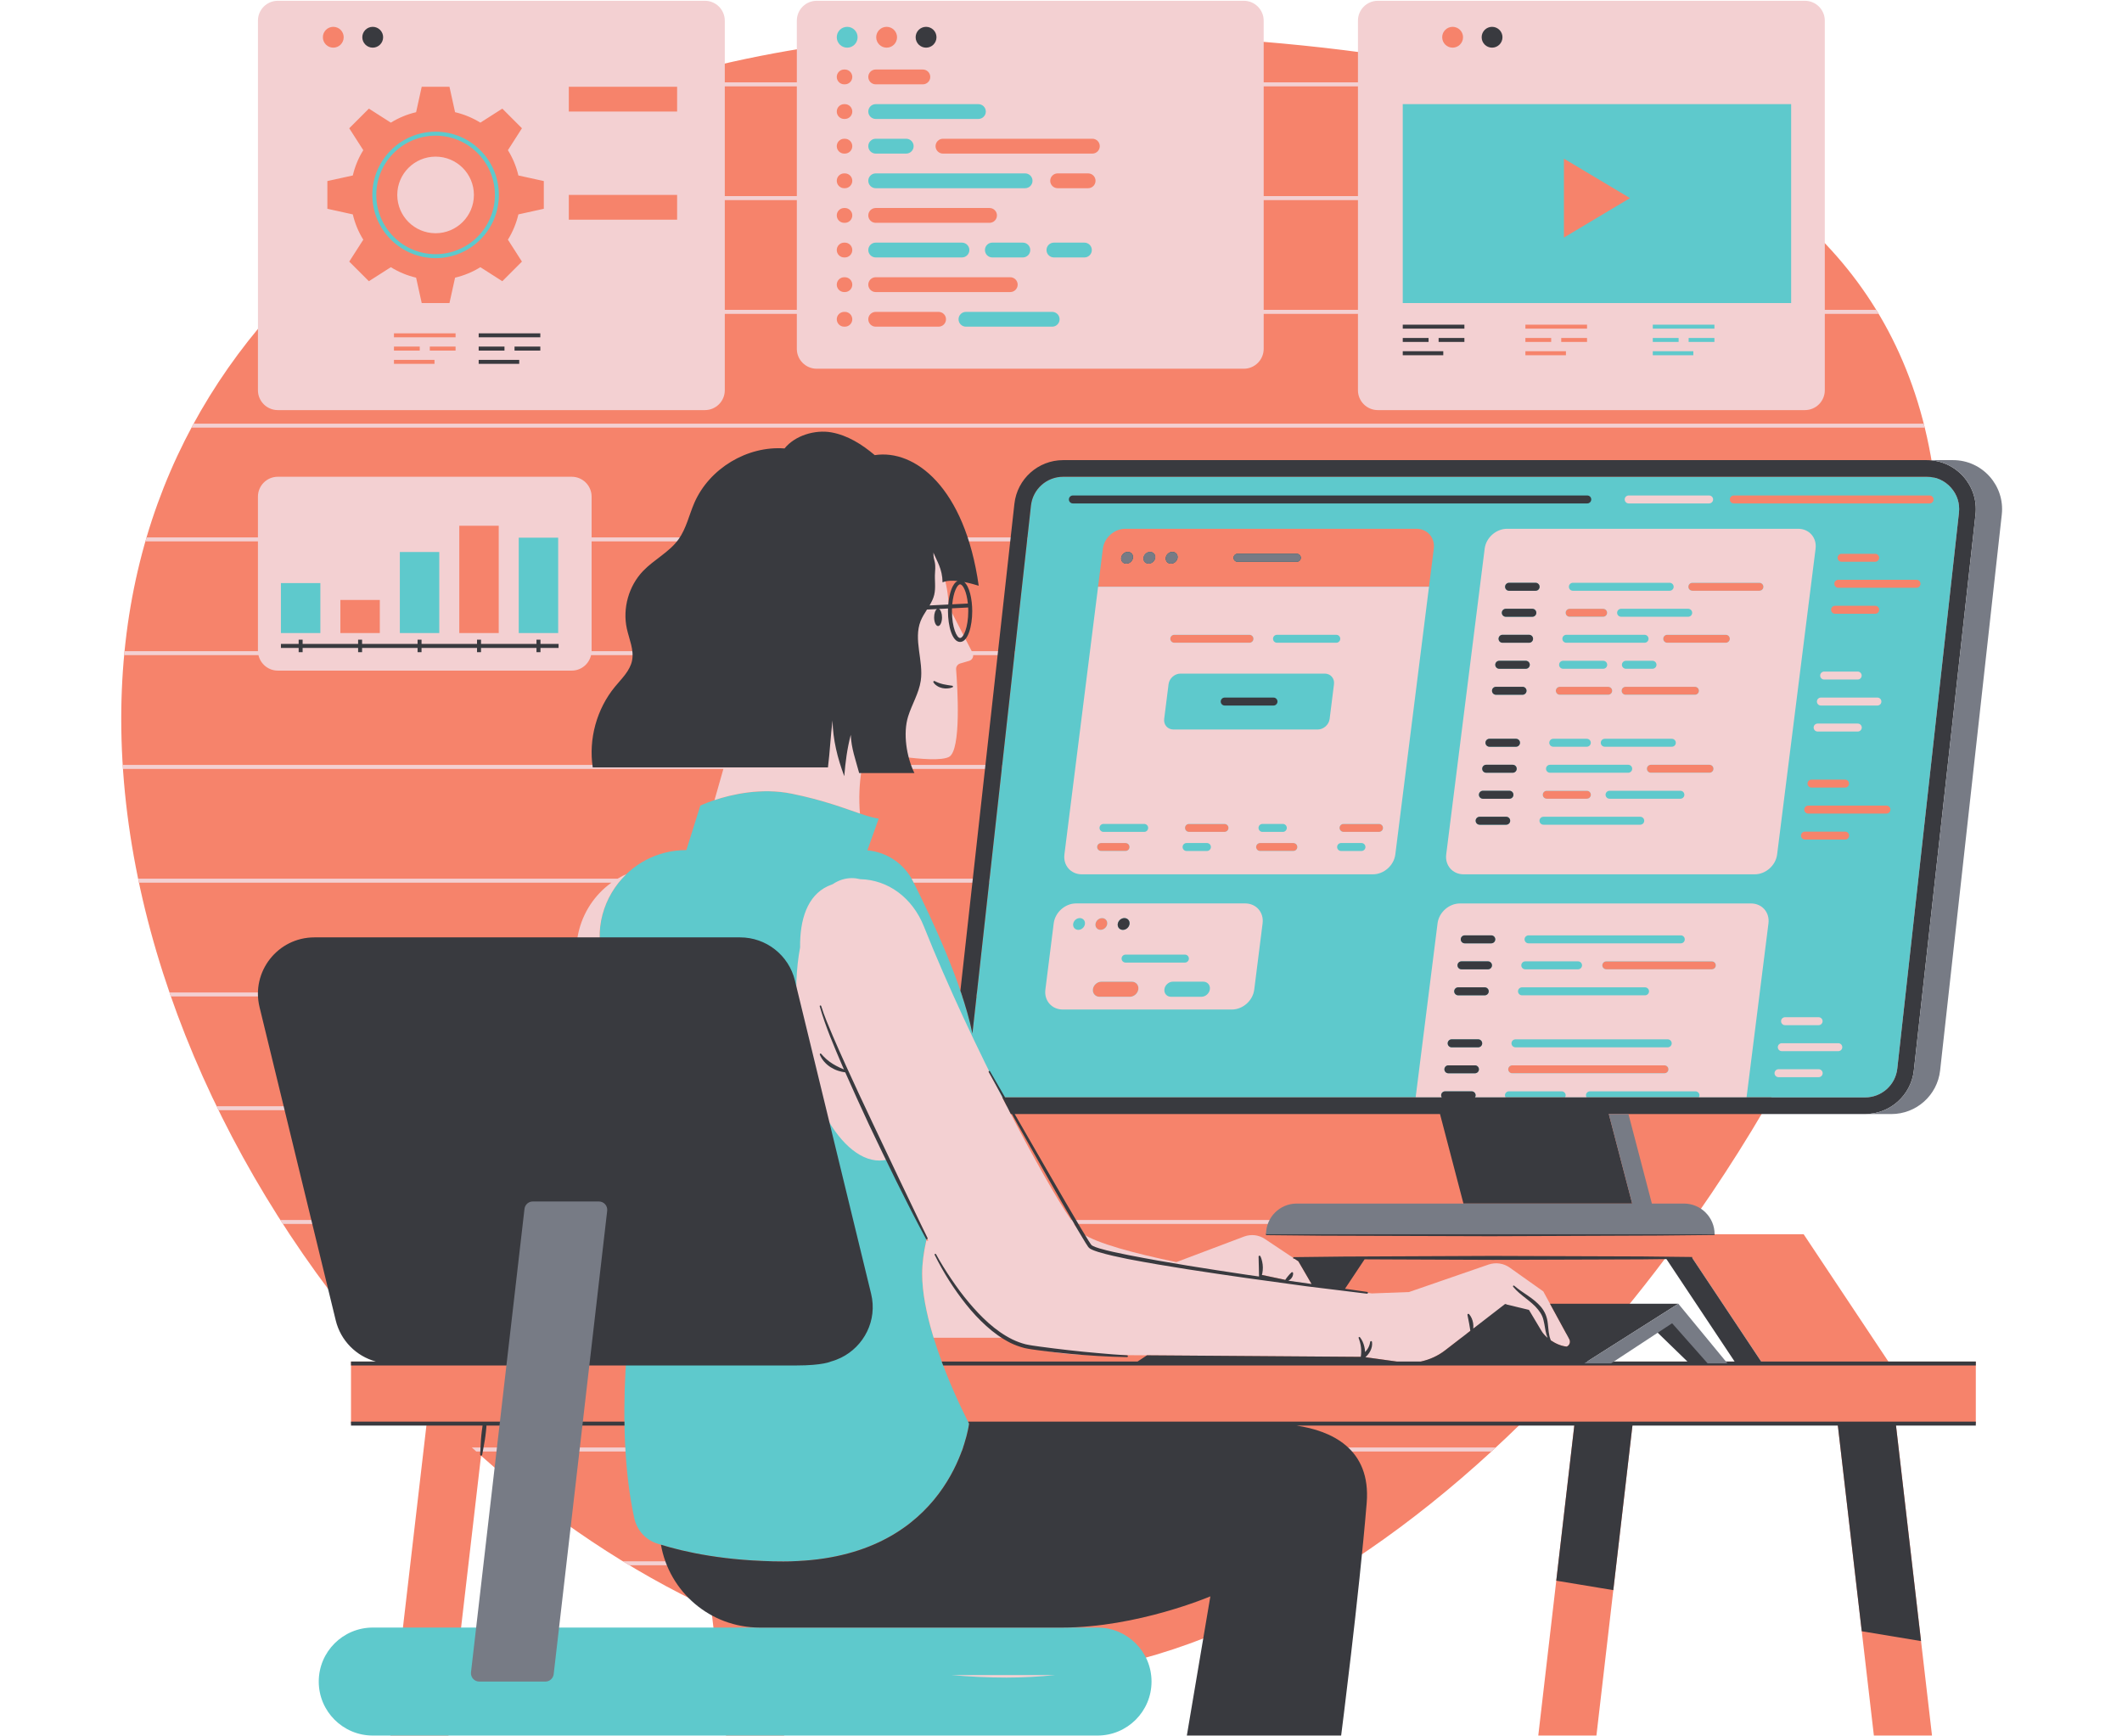 <svg xmlns="http://www.w3.org/2000/svg" width="330" viewBox="0 0 330 270" height="270" version="1.0"><defs><clipPath id="a"><path d="M 18.855 3.215 L 307.395 3.215 L 307.395 269.871 L 18.855 269.871 Z M 18.855 3.215"/></clipPath><clipPath id="b"><path d="M 43.004 3.215 L 304.918 3.215 L 304.918 269.871 L 43.004 269.871 Z M 43.004 3.215"/></clipPath><clipPath id="c"><path d="M 40 4 L 307.395 4 L 307.395 269.871 L 40 269.871 Z M 40 4"/></clipPath><clipPath id="d"><path d="M 73 71.273 L 311.352 71.273 L 311.352 261.836 L 73 261.836 Z M 73 71.273"/></clipPath></defs><g clip-path="url(#a)"><path fill="#F6836B" d="M 273.895 211.723 L 263.16 195.598 L 259.02 195.598 C 254.816 201.195 250.383 206.598 245.758 211.723 Z M 62.402 30.309 C 62.402 30.559 62.426 30.801 62.457 31.039 C 65.125 29.227 67.887 27.512 70.73 25.891 C 69.875 25.312 68.848 24.973 67.742 24.973 C 64.797 24.973 62.402 27.367 62.402 30.309 Z M 307.266 221.367 L 294.82 221.367 L 300.453 269.871 L 291.414 269.871 L 285.777 221.367 L 253.898 221.367 L 248.266 269.871 L 239.223 269.871 L 244.859 221.367 L 236.516 221.367 C 212.406 244.957 184.184 260.855 156.523 260.855 C 144.156 260.855 131.91 258.449 120.113 254.113 L 121.945 269.871 L 112.902 269.871 L 110.609 250.16 C 97.859 244.238 85.773 236.098 74.809 226.359 L 69.754 269.871 L 60.711 269.871 L 66.348 221.367 L 54.586 221.367 L 54.586 211.723 L 60.219 211.723 C 35.184 183.426 18.855 146.656 18.855 111.777 C 18.855 79.254 33.055 54.055 55.277 36.328 C 54.891 35.535 54.582 34.711 54.359 33.859 L 50.293 32.965 L 50.293 27.656 L 54.359 26.762 C 54.676 25.57 55.145 24.43 55.766 23.363 L 53.523 19.859 L 57.281 16.105 L 60.789 18.344 C 61.855 17.723 62.996 17.254 64.191 16.938 L 65.086 12.871 L 70.398 12.871 L 71.289 16.938 C 72.484 17.254 73.629 17.723 74.695 18.344 L 78.199 16.105 L 81.957 19.859 L 81.684 20.285 C 83.703 19.363 85.758 18.48 87.84 17.641 L 87.84 12.871 L 101.41 12.871 C 112.332 9.578 123.859 7.312 135.672 6.098 C 135.66 5.996 135.641 5.895 135.641 5.789 C 135.641 4.559 136.648 3.555 137.883 3.555 C 139.082 3.555 140.055 4.5 140.109 5.684 C 145.539 5.246 151.016 5.027 156.523 5.027 C 227.219 5.027 301.578 15.703 301.578 86.348 C 301.578 118.953 285.738 158.637 261.727 191.918 L 280.492 191.918 L 293.672 211.723 L 307.266 211.723 Z M 51.832 8.027 C 53.062 8.027 54.066 7.023 54.066 5.789 C 54.066 4.559 53.062 3.555 51.832 3.555 C 50.594 3.555 49.59 4.559 49.59 5.789 C 49.59 7.023 50.594 8.027 51.832 8.027 Z M 223.66 5.789 C 223.66 4.559 224.668 3.555 225.902 3.555 C 227.137 3.555 228.141 4.559 228.141 5.789 C 228.141 7.023 227.137 8.027 225.902 8.027 C 224.668 8.027 223.66 7.023 223.66 5.789"/></g><g clip-path="url(#b)"><path fill="#5EC9CC" d="M 219.77 7.41 C 220.664 7.41 221.387 6.684 221.387 5.789 C 221.387 4.898 220.664 4.172 219.77 4.172 C 218.875 4.172 218.148 4.898 218.148 5.789 C 218.148 6.684 218.875 7.41 219.77 7.41 Z M 256.414 55.852 L 263.953 55.852 L 263.953 53.996 L 256.414 53.996 Z M 253.488 30.805 L 243.211 24.668 L 243.211 36.941 Z M 279.164 47.746 L 217.531 47.746 L 217.531 15.574 L 279.164 15.574 Z M 267.238 51.93 L 261.984 51.93 L 261.984 53.789 L 267.238 53.789 Z M 256.414 51.93 L 256.414 53.789 L 261.664 53.789 L 261.664 51.93 Z M 267.238 49.871 L 256.414 49.871 L 256.414 51.727 L 267.238 51.727 Z M 93.922 55.957 L 87.621 55.957 L 87.621 56.574 L 93.922 56.574 Z M 97.203 54.512 L 97.203 53.891 L 93.195 53.891 L 93.195 54.512 Z M 91.633 53.891 L 87.621 53.891 L 87.621 54.512 L 91.633 54.512 Z M 97.203 51.828 L 87.621 51.828 L 87.621 52.449 L 97.203 52.449 Z M 54.391 55.957 L 48.09 55.957 L 48.09 56.574 L 54.391 56.574 Z M 57.672 54.512 L 57.672 53.891 L 53.66 53.891 L 53.66 54.512 Z M 52.098 53.891 L 48.09 53.891 L 48.09 54.512 L 52.098 54.512 Z M 57.672 51.828 L 48.09 51.828 L 48.09 52.449 L 57.672 52.449 Z M 99.48 36.742 L 88.457 36.742 L 88.457 40.598 L 99.48 40.598 Z M 99.48 19.926 L 88.457 19.926 L 88.457 23.781 L 99.48 23.781 Z M 45.695 7.41 C 46.59 7.41 47.316 6.684 47.316 5.789 C 47.316 4.898 46.59 4.172 45.695 4.172 C 44.801 4.172 44.074 4.898 44.074 5.789 C 44.074 6.684 44.801 7.41 45.695 7.41 Z M 58.52 30.309 C 58.52 35.391 62.656 39.523 67.742 39.523 C 72.828 39.523 76.961 35.391 76.961 30.309 C 76.961 25.23 72.828 21.094 67.742 21.094 C 62.656 21.094 58.52 25.23 58.52 30.309 Z M 57.902 30.309 C 57.902 24.887 62.316 20.477 67.742 20.477 C 73.168 20.477 77.582 24.887 77.582 30.309 C 77.582 35.73 73.168 40.141 67.742 40.141 C 62.316 40.141 57.902 35.73 57.902 30.309 Z M 175.391 85.816 C 174.887 85.816 174.422 86.227 174.359 86.734 C 174.293 87.238 174.656 87.648 175.16 87.648 C 175.664 87.648 176.129 87.238 176.191 86.734 C 176.254 86.227 175.895 85.816 175.391 85.816 Z M 201.676 86.113 L 192.453 86.113 C 192.113 86.113 191.836 86.391 191.836 86.73 C 191.836 87.074 192.113 87.352 192.453 87.352 L 201.676 87.352 C 202.016 87.352 202.293 87.074 202.293 86.73 C 202.293 86.391 202.016 86.113 201.676 86.113 Z M 131.746 8.027 C 132.98 8.027 133.988 7.023 133.988 5.789 C 133.988 4.559 132.98 3.555 131.746 3.555 C 130.516 3.555 129.512 4.559 129.512 5.789 C 129.512 7.023 130.516 8.027 131.746 8.027 Z M 148.445 49.645 C 148.445 50.621 149.242 51.418 150.219 51.418 L 163.629 51.418 C 164.605 51.418 165.402 50.621 165.402 49.645 C 165.402 48.668 164.605 47.875 163.629 47.875 L 150.219 47.875 C 149.242 47.875 148.445 48.668 148.445 49.645 Z M 136.184 40.648 L 149.594 40.648 C 150.574 40.648 151.367 39.855 151.367 38.879 C 151.367 37.902 150.574 37.109 149.594 37.109 L 136.184 37.109 C 135.207 37.109 134.41 37.902 134.41 38.879 C 134.41 39.855 135.207 40.648 136.184 40.648 Z M 136.184 29.883 L 159.418 29.883 C 160.398 29.883 161.191 29.086 161.191 28.109 C 161.191 27.133 160.398 26.344 159.418 26.344 L 136.184 26.344 C 135.207 26.344 134.41 27.133 134.41 28.109 C 134.41 29.086 135.207 29.883 136.184 29.883 Z M 163.898 40.648 L 168.641 40.648 C 169.621 40.648 170.414 39.855 170.414 38.879 C 170.414 37.902 169.621 37.109 168.641 37.109 L 163.898 37.109 C 162.922 37.109 162.125 37.902 162.125 38.879 C 162.125 39.855 162.922 40.648 163.898 40.648 Z M 159.062 40.648 C 160.043 40.648 160.836 39.855 160.836 38.879 C 160.836 37.902 160.043 37.109 159.062 37.109 L 154.324 37.109 C 153.348 37.109 152.551 37.902 152.551 38.879 C 152.551 39.855 153.348 40.648 154.324 40.648 Z M 136.184 24.5 L 140.926 24.5 C 141.902 24.5 142.699 23.707 142.699 22.73 C 142.699 21.754 141.902 20.957 140.926 20.957 L 136.184 20.957 C 135.207 20.957 134.41 21.754 134.41 22.73 C 134.41 23.707 135.207 24.5 136.184 24.5 Z M 136.184 19.117 L 152.152 19.117 C 153.133 19.117 153.926 18.324 153.926 17.348 C 153.926 16.371 153.133 15.574 152.152 15.574 L 136.184 15.574 C 135.207 15.574 134.41 16.371 134.41 17.348 C 134.41 18.324 135.207 19.117 136.184 19.117 Z M 170.676 253.078 L 57.977 253.078 C 53.336 253.078 49.57 256.836 49.57 261.477 C 49.57 266.113 53.336 269.871 57.977 269.871 L 170.676 269.871 C 175.316 269.871 179.078 266.113 179.078 261.477 C 179.078 256.836 175.316 253.078 170.676 253.078 Z M 300.695 77.66 C 300.695 77.32 300.414 77.043 300.074 77.043 L 269.633 77.043 C 269.289 77.043 269.012 77.32 269.012 77.66 C 269.012 78.004 269.289 78.281 269.633 78.281 L 300.074 78.281 C 300.414 78.281 300.695 78.004 300.695 77.66 Z M 286.391 87.352 L 291.609 87.352 C 291.949 87.352 292.23 87.074 292.23 86.73 C 292.23 86.391 291.949 86.113 291.609 86.113 L 286.391 86.113 C 286.051 86.113 285.77 86.391 285.77 86.73 C 285.77 87.074 286.051 87.352 286.391 87.352 Z M 298.664 90.773 C 298.664 90.434 298.387 90.156 298.047 90.156 L 285.883 90.156 C 285.543 90.156 285.262 90.434 285.262 90.773 C 285.262 91.117 285.543 91.395 285.883 91.395 L 298.047 91.395 C 298.387 91.395 298.664 91.117 298.664 90.773 Z M 285.375 95.438 L 291.621 95.438 C 291.961 95.438 292.238 95.16 292.238 94.816 C 292.238 94.477 291.961 94.199 291.621 94.199 L 285.375 94.199 C 285.035 94.199 284.754 94.477 284.754 94.816 C 284.754 95.16 285.035 95.438 285.375 95.438 Z M 281.715 121.23 C 281.371 121.23 281.094 121.504 281.094 121.848 C 281.094 122.188 281.371 122.465 281.715 122.465 L 286.934 122.465 C 287.273 122.465 287.551 122.188 287.551 121.848 C 287.551 121.504 287.273 121.23 286.934 121.23 Z M 293.988 125.887 C 293.988 125.547 293.711 125.27 293.367 125.27 L 281.203 125.27 C 280.863 125.27 280.586 125.547 280.586 125.887 C 280.586 126.23 280.863 126.508 281.203 126.508 L 293.367 126.508 C 293.711 126.508 293.988 126.23 293.988 125.887 Z M 287.562 129.934 C 287.562 129.59 287.285 129.312 286.941 129.312 L 280.695 129.312 C 280.355 129.312 280.078 129.59 280.078 129.934 C 280.078 130.273 280.355 130.551 280.695 130.551 L 286.941 130.551 C 287.285 130.551 287.562 130.273 287.562 129.934 Z M 274.234 91.242 C 274.234 90.898 273.957 90.621 273.613 90.621 L 263.184 90.621 C 262.84 90.621 262.562 90.898 262.562 91.242 C 262.562 91.586 262.84 91.859 263.184 91.859 L 273.613 91.859 C 273.957 91.859 274.234 91.586 274.234 91.242 Z M 269.008 99.328 C 269.008 98.984 268.734 98.707 268.391 98.707 L 259.273 98.707 C 258.934 98.707 258.656 98.984 258.656 99.328 C 258.656 99.668 258.934 99.945 259.273 99.945 L 268.391 99.945 C 268.734 99.945 269.008 99.668 269.008 99.328 Z M 266.832 150.105 C 266.832 149.766 266.555 149.488 266.211 149.488 L 249.797 149.488 C 249.457 149.488 249.18 149.766 249.18 150.105 C 249.18 150.445 249.457 150.723 249.797 150.723 L 266.211 150.723 C 266.555 150.723 266.832 150.445 266.832 150.105 Z M 220.266 82.223 L 174.996 82.223 C 173.285 82.223 171.727 83.609 171.512 85.316 L 170.766 91.242 L 222.227 91.242 L 222.973 85.316 C 223.188 83.609 221.977 82.223 220.266 82.223 Z M 215.078 128.734 C 215.078 128.391 214.801 128.117 214.461 128.117 L 208.934 128.117 C 208.594 128.117 208.316 128.391 208.316 128.734 C 208.316 129.078 208.594 129.355 208.934 129.355 L 214.461 129.355 C 214.801 129.355 215.078 129.078 215.078 128.734 Z M 201.754 131.707 C 201.754 131.363 201.477 131.086 201.133 131.086 L 195.961 131.086 C 195.621 131.086 195.344 131.363 195.344 131.707 C 195.344 132.047 195.621 132.324 195.961 132.324 L 201.133 132.324 C 201.477 132.324 201.754 132.047 201.754 131.707 Z M 191.047 128.734 C 191.047 128.391 190.77 128.117 190.426 128.117 L 184.902 128.117 C 184.559 128.117 184.285 128.391 184.285 128.734 C 184.285 129.078 184.559 129.355 184.902 129.355 L 190.426 129.355 C 190.77 129.355 191.047 129.078 191.047 128.734 Z M 176.004 152.645 L 171.285 152.645 C 170.637 152.645 170.043 153.172 169.961 153.82 C 169.879 154.469 170.34 154.996 170.992 154.996 L 175.707 154.996 C 176.355 154.996 176.949 154.469 177.031 153.82 C 177.113 153.172 176.652 152.645 176.004 152.645 Z M 171.16 144.59 C 171.664 144.59 172.125 144.18 172.191 143.676 C 172.254 143.168 171.895 142.758 171.391 142.758 C 170.883 142.758 170.422 143.168 170.359 143.676 C 170.293 144.18 170.656 144.59 171.16 144.59 Z M 170.617 131.707 C 170.617 132.047 170.895 132.324 171.238 132.324 L 175.039 132.324 C 175.379 132.324 175.656 132.047 175.656 131.707 C 175.656 131.363 175.379 131.086 175.039 131.086 L 171.238 131.086 C 170.895 131.086 170.617 131.363 170.617 131.707 Z M 194.93 99.328 C 194.93 98.984 194.652 98.707 194.309 98.707 L 182.613 98.707 C 182.273 98.707 181.996 98.984 181.996 99.328 C 181.996 99.668 182.273 99.945 182.613 99.945 L 194.309 99.945 C 194.652 99.945 194.93 99.668 194.93 99.328 Z M 234.547 166.273 C 234.547 166.617 234.824 166.891 235.168 166.891 L 258.844 166.891 C 259.188 166.891 259.465 166.617 259.465 166.273 C 259.465 165.934 259.188 165.656 258.844 165.656 L 235.168 165.656 C 234.824 165.656 234.547 165.934 234.547 166.273 Z M 239.918 123.582 C 239.918 123.922 240.195 124.199 240.535 124.199 L 246.781 124.199 C 247.125 124.199 247.402 123.922 247.402 123.582 C 247.402 123.238 247.125 122.961 246.781 122.961 L 240.535 122.961 C 240.195 122.961 239.918 123.238 239.918 123.582 Z M 241.953 107.41 C 241.953 107.754 242.23 108.031 242.57 108.031 L 250.094 108.031 C 250.438 108.031 250.715 107.754 250.715 107.41 C 250.715 107.07 250.438 106.793 250.094 106.793 L 242.57 106.793 C 242.23 106.793 241.953 107.07 241.953 107.41 Z M 243.477 95.285 C 243.477 95.625 243.754 95.902 244.094 95.902 L 249.312 95.902 C 249.656 95.902 249.93 95.625 249.93 95.285 C 249.93 94.945 249.656 94.664 249.312 94.664 L 244.094 94.664 C 243.754 94.664 243.477 94.945 243.477 95.285 Z M 264.207 107.41 C 264.207 107.07 263.93 106.793 263.59 106.793 L 252.801 106.793 C 252.461 106.793 252.184 107.07 252.184 107.41 C 252.184 107.754 252.461 108.031 252.801 108.031 L 263.59 108.031 C 263.93 108.031 264.207 107.754 264.207 107.41 Z M 265.848 120.156 C 266.191 120.156 266.469 119.879 266.469 119.539 C 266.469 119.195 266.191 118.918 265.848 118.918 L 256.734 118.918 C 256.391 118.918 256.113 119.195 256.113 119.539 C 256.113 119.879 256.391 120.156 256.734 120.156 Z M 304.645 79.727 L 295.055 166.164 C 294.77 168.715 292.617 170.641 290.043 170.641 L 155.75 170.641 C 154.293 170.641 152.961 170.047 151.996 168.965 C 151.801 168.75 151.637 168.52 151.488 168.285 C 150.09 178.188 143.41 189.359 143.41 198.07 C 143.41 207.641 150.707 221.367 150.707 221.367 C 150.707 221.367 148.117 242.789 121.82 242.789 C 112.316 242.789 105.605 241.125 102.156 240 C 100.363 239.414 99.043 237.91 98.641 236.07 C 95.582 222.203 97.656 202.52 99.809 195.598 C 101.27 190.918 99.555 166.953 93.93 149.867 C 91.059 141.152 97.555 132.184 106.738 132.184 L 108.91 125.27 C 108.91 125.27 115.824 121.93 123.133 123.414 C 130.438 124.898 133.93 126.906 136.652 127.289 L 134.887 132.223 C 137.902 132.488 140.594 134.281 141.973 137.012 C 144.945 142.914 149.676 153.055 151.227 160.672 L 160.328 78.617 C 160.613 76.062 162.766 74.133 165.34 74.133 L 299.633 74.133 C 301.086 74.133 302.422 74.73 303.387 75.812 C 304.359 76.891 304.805 78.281 304.645 79.727 Z M 178.855 85.816 C 178.352 85.816 177.891 86.227 177.824 86.734 C 177.762 87.238 178.121 87.648 178.625 87.648 C 179.133 87.648 179.594 87.238 179.656 86.734 C 179.723 86.227 179.363 85.816 178.855 85.816 Z M 182.324 85.816 C 181.82 85.816 181.355 86.227 181.293 86.734 C 181.23 87.238 181.59 87.648 182.094 87.648 C 182.602 87.648 183.062 87.238 183.125 86.734 C 183.188 86.227 182.832 85.816 182.324 85.816 Z M 87.426 82.992 L 80.055 82.992 L 80.055 99.059 L 87.426 99.059 Z M 61.562 99.059 L 68.934 99.059 L 68.934 85.219 L 61.562 85.219 Z M 50.441 99.059 L 43.066 99.059 L 43.066 90.043 L 50.441 90.043 L 50.441 99.059"/></g><path fill="#F3D0D2" d="M 67.742 36.266 C 71.031 36.266 73.699 33.602 73.699 30.309 C 73.699 27.02 71.031 24.355 67.742 24.355 C 64.449 24.355 61.781 27.02 61.781 30.309 C 61.781 33.602 64.449 36.266 67.742 36.266 Z M 50.211 5.789 C 50.211 6.684 50.934 7.41 51.832 7.41 C 52.727 7.41 53.449 6.684 53.449 5.789 C 53.449 4.898 52.727 4.172 51.832 4.172 C 50.934 4.172 50.211 4.898 50.211 5.789 Z M 54.312 19.945 L 56.496 23.352 C 55.75 24.547 55.195 25.875 54.867 27.285 L 50.91 28.152 L 50.91 32.465 L 54.867 33.336 C 55.195 34.746 55.75 36.07 56.496 37.27 L 54.312 40.676 L 57.367 43.727 L 60.781 41.547 C 61.977 42.289 63.301 42.844 64.711 43.176 L 65.582 47.125 L 69.898 47.125 L 70.77 43.176 C 72.18 42.844 73.508 42.289 74.703 41.547 L 78.117 43.727 L 81.168 40.676 L 78.988 37.27 C 79.73 36.07 80.285 34.746 80.617 33.336 L 84.57 32.465 L 84.57 28.152 L 80.617 27.285 C 80.285 25.875 79.73 24.547 78.988 23.352 L 81.168 19.945 L 78.117 16.891 L 74.703 19.07 C 73.508 18.332 72.18 17.773 70.77 17.445 L 69.898 13.492 L 65.582 13.492 L 64.711 17.445 C 63.301 17.773 61.977 18.332 60.781 19.07 L 57.367 16.891 Z M 88.457 34.164 L 105.301 34.164 L 105.301 30.309 L 88.457 30.309 Z M 88.457 17.348 L 105.301 17.348 L 105.301 13.492 L 88.457 13.492 Z M 70.848 51.828 L 61.266 51.828 L 61.266 52.449 L 70.848 52.449 Z M 70.848 53.891 L 66.84 53.891 L 66.84 54.512 L 70.848 54.512 Z M 65.277 54.512 L 65.277 53.891 L 61.266 53.891 L 61.266 54.512 Z M 67.57 55.957 L 61.266 55.957 L 61.266 56.574 L 67.57 56.574 Z M 112.715 48.184 L 123.918 48.184 L 123.918 31.113 L 112.715 31.113 Z M 112.715 30.492 L 123.918 30.492 L 123.918 13.426 L 112.715 13.426 Z M 130.129 49.645 C 130.129 50.281 130.645 50.797 131.281 50.797 L 131.391 50.797 C 132.027 50.797 132.543 50.281 132.543 49.645 C 132.543 49.008 132.027 48.496 131.391 48.496 L 131.281 48.496 C 130.645 48.496 130.129 49.008 130.129 49.645 Z M 130.129 44.262 C 130.129 44.898 130.645 45.414 131.281 45.414 L 131.391 45.414 C 132.027 45.414 132.543 44.898 132.543 44.262 C 132.543 43.629 132.027 43.109 131.391 43.109 L 131.281 43.109 C 130.645 43.109 130.129 43.629 130.129 44.262 Z M 130.129 38.879 C 130.129 39.516 130.645 40.031 131.281 40.031 L 131.391 40.031 C 132.027 40.031 132.543 39.516 132.543 38.879 C 132.543 38.242 132.027 37.727 131.391 37.727 L 131.281 37.727 C 130.645 37.727 130.129 38.242 130.129 38.879 Z M 130.129 33.496 C 130.129 34.133 130.645 34.648 131.281 34.648 L 131.391 34.648 C 132.027 34.648 132.543 34.133 132.543 33.496 C 132.543 32.859 132.027 32.344 131.391 32.344 L 131.281 32.344 C 130.645 32.344 130.129 32.859 130.129 33.496 Z M 130.129 28.109 C 130.129 28.75 130.645 29.266 131.281 29.266 L 131.391 29.266 C 132.027 29.266 132.543 28.75 132.543 28.109 C 132.543 27.477 132.027 26.961 131.391 26.961 L 131.281 26.961 C 130.645 26.961 130.129 27.477 130.129 28.109 Z M 130.129 22.73 C 130.129 23.363 130.645 23.883 131.281 23.883 L 131.391 23.883 C 132.027 23.883 132.543 23.363 132.543 22.73 C 132.543 22.094 132.027 21.574 131.391 21.574 L 131.281 21.574 C 130.645 21.574 130.129 22.094 130.129 22.73 Z M 130.129 17.348 C 130.129 17.98 130.645 18.496 131.281 18.496 L 131.391 18.496 C 132.027 18.496 132.543 17.98 132.543 17.348 C 132.543 16.707 132.027 16.195 131.391 16.195 L 131.281 16.195 C 130.645 16.195 130.129 16.707 130.129 17.348 Z M 130.129 11.961 C 130.129 12.598 130.645 13.113 131.281 13.113 L 131.391 13.113 C 132.027 13.113 132.543 12.598 132.543 11.961 C 132.543 11.328 132.027 10.809 131.391 10.809 L 131.281 10.809 C 130.645 10.809 130.129 11.328 130.129 11.961 Z M 130.129 5.789 C 130.129 6.684 130.852 7.41 131.746 7.41 C 132.645 7.41 133.367 6.684 133.367 5.789 C 133.367 4.898 132.645 4.172 131.746 4.172 C 130.852 4.172 130.129 4.898 130.129 5.789 Z M 135.031 49.645 C 135.031 50.281 135.547 50.797 136.184 50.797 L 145.961 50.797 C 146.598 50.797 147.117 50.281 147.117 49.645 C 147.117 49.008 146.598 48.496 145.961 48.496 L 136.184 48.496 C 135.547 48.496 135.031 49.008 135.031 49.645 Z M 135.031 44.262 C 135.031 44.898 135.547 45.414 136.184 45.414 L 157.109 45.414 C 157.742 45.414 158.262 44.898 158.262 44.262 C 158.262 43.629 157.742 43.109 157.109 43.109 L 136.184 43.109 C 135.547 43.109 135.031 43.629 135.031 44.262 Z M 135.031 38.879 C 135.031 39.516 135.547 40.031 136.184 40.031 L 149.594 40.031 C 150.23 40.031 150.75 39.516 150.75 38.879 C 150.75 38.242 150.23 37.727 149.594 37.727 L 136.184 37.727 C 135.547 37.727 135.031 38.242 135.031 38.879 Z M 135.031 33.496 C 135.031 34.133 135.547 34.648 136.184 34.648 L 153.887 34.648 C 154.523 34.648 155.039 34.133 155.039 33.496 C 155.039 32.859 154.523 32.344 153.887 32.344 L 136.184 32.344 C 135.547 32.344 135.031 32.859 135.031 33.496 Z M 135.031 28.109 C 135.031 28.75 135.547 29.266 136.184 29.266 L 159.418 29.266 C 160.055 29.266 160.57 28.75 160.57 28.109 C 160.57 27.477 160.055 26.961 159.418 26.961 L 136.184 26.961 C 135.547 26.961 135.031 27.477 135.031 28.109 Z M 135.031 22.73 C 135.031 23.363 135.547 23.883 136.184 23.883 L 140.926 23.883 C 141.562 23.883 142.082 23.363 142.082 22.73 C 142.082 22.094 141.562 21.574 140.926 21.574 L 136.184 21.574 C 135.547 21.574 135.031 22.094 135.031 22.73 Z M 135.031 17.348 C 135.031 17.98 135.547 18.496 136.184 18.496 L 152.152 18.496 C 152.789 18.496 153.309 17.98 153.309 17.348 C 153.309 16.707 152.789 16.195 152.152 16.195 L 136.184 16.195 C 135.547 16.195 135.031 16.707 135.031 17.348 Z M 135.031 11.961 C 135.031 12.598 135.547 13.113 136.184 13.113 L 143.516 13.113 C 144.152 13.113 144.668 12.598 144.668 11.961 C 144.668 11.328 144.152 10.809 143.516 10.809 L 136.184 10.809 C 135.547 10.809 135.031 11.328 135.031 11.961 Z M 136.262 5.789 C 136.262 6.684 136.988 7.41 137.883 7.41 C 138.777 7.41 139.504 6.684 139.504 5.789 C 139.504 4.898 138.777 4.172 137.883 4.172 C 136.988 4.172 136.262 4.898 136.262 5.789 Z M 169.879 21.574 L 146.641 21.574 C 146.008 21.574 145.492 22.094 145.492 22.73 C 145.492 23.363 146.008 23.883 146.641 23.883 L 169.879 23.883 C 170.516 23.883 171.031 23.363 171.031 22.73 C 171.031 22.094 170.516 21.574 169.879 21.574 Z M 170.371 28.109 C 170.371 27.477 169.855 26.961 169.219 26.961 L 164.477 26.961 C 163.84 26.961 163.324 27.477 163.324 28.109 C 163.324 28.75 163.84 29.266 164.477 29.266 L 169.219 29.266 C 169.855 29.266 170.371 28.75 170.371 28.109 Z M 169.793 38.879 C 169.793 38.242 169.277 37.727 168.641 37.727 L 163.898 37.727 C 163.262 37.727 162.746 38.242 162.746 38.879 C 162.746 39.516 163.262 40.031 163.898 40.031 L 168.641 40.031 C 169.277 40.031 169.793 39.516 169.793 38.879 Z M 160.219 38.879 C 160.219 38.242 159.703 37.727 159.062 37.727 L 154.32 37.727 C 153.684 37.727 153.172 38.242 153.172 38.879 C 153.172 39.516 153.684 40.031 154.32 40.031 L 159.062 40.031 C 159.703 40.031 160.219 39.516 160.219 38.879 Z M 164.781 49.645 C 164.781 49.008 164.266 48.496 163.629 48.496 L 150.219 48.496 C 149.582 48.496 149.066 49.008 149.066 49.645 C 149.066 50.281 149.582 50.797 150.219 50.797 L 163.629 50.797 C 164.266 50.797 164.781 50.281 164.781 49.645 Z M 196.52 48.184 L 211.18 48.184 L 211.18 31.113 L 196.52 31.113 Z M 196.52 30.492 L 211.18 30.492 L 211.18 13.426 L 196.52 13.426 Z M 218.148 47.125 L 278.547 47.125 L 278.547 16.195 L 218.148 16.195 Z M 224.281 5.789 C 224.281 6.684 225.008 7.41 225.902 7.41 C 226.797 7.41 227.523 6.684 227.523 5.789 C 227.523 4.898 226.797 4.172 225.902 4.172 C 225.008 4.172 224.281 4.898 224.281 5.789 Z M 266.617 50.488 L 257.031 50.488 L 257.031 51.105 L 266.617 51.105 Z M 266.617 52.551 L 262.605 52.551 L 262.605 53.168 L 266.617 53.168 Z M 261.047 53.168 L 261.047 52.551 L 257.031 52.551 L 257.031 53.168 Z M 263.336 54.613 L 257.031 54.613 L 257.031 55.234 L 263.336 55.234 Z M 246.805 50.488 L 237.219 50.488 L 237.219 51.105 L 246.805 51.105 Z M 246.805 52.551 L 242.793 52.551 L 242.793 53.168 L 246.805 53.168 Z M 241.23 53.168 L 241.23 52.551 L 237.219 52.551 L 237.219 53.168 Z M 243.523 54.613 L 237.219 54.613 L 237.219 55.234 L 243.523 55.234 Z M 40.113 60.68 L 40.113 3.215 C 40.113 1.508 41.496 0.121 43.207 0.121 L 109.621 0.121 C 111.328 0.121 112.715 1.508 112.715 3.215 L 112.715 12.805 L 123.918 12.805 L 123.918 3.215 C 123.918 1.508 125.301 0.121 127.012 0.121 L 193.426 0.121 C 195.133 0.121 196.52 1.508 196.52 3.215 L 196.52 12.805 L 211.18 12.805 L 211.18 3.215 C 211.18 1.508 212.566 0.121 214.273 0.121 L 280.684 0.121 C 282.398 0.121 283.781 1.508 283.781 3.215 L 283.781 48.184 L 291.781 48.184 C 291.906 48.387 292.023 48.598 292.145 48.805 L 283.781 48.805 L 283.781 60.68 C 283.781 62.387 282.398 63.77 280.684 63.77 L 214.273 63.77 C 212.566 63.77 211.18 62.387 211.18 60.68 L 211.18 48.805 L 196.52 48.805 L 196.52 54.242 C 196.52 55.949 195.133 57.336 193.426 57.336 L 127.012 57.336 C 125.301 57.336 123.918 55.949 123.918 54.242 L 123.918 48.805 L 112.715 48.805 L 112.715 60.68 C 112.715 62.387 111.328 63.77 109.621 63.77 L 43.207 63.77 C 41.496 63.77 40.113 62.387 40.113 60.68 Z M 253.285 77.043 C 252.941 77.043 252.664 77.32 252.664 77.66 C 252.664 78.004 252.941 78.281 253.285 78.281 L 265.789 78.281 C 266.133 78.281 266.41 78.004 266.41 77.66 C 266.41 77.32 266.133 77.043 265.789 77.043 Z M 266.832 150.105 C 266.832 149.766 266.555 149.488 266.211 149.488 L 249.797 149.488 C 249.457 149.488 249.18 149.766 249.18 150.105 C 249.18 150.445 249.457 150.723 249.797 150.723 L 266.211 150.723 C 266.555 150.723 266.832 150.445 266.832 150.105 Z M 259.973 162.234 C 259.973 161.891 259.695 161.613 259.352 161.613 L 235.676 161.613 C 235.336 161.613 235.055 161.891 235.055 162.234 C 235.055 162.574 235.336 162.852 235.676 162.852 L 259.352 162.852 C 259.695 162.852 259.973 162.574 259.973 162.234 Z M 259.465 166.273 C 259.465 165.934 259.188 165.656 258.844 165.656 L 235.168 165.656 C 234.824 165.656 234.547 165.934 234.547 166.273 C 234.547 166.617 234.824 166.891 235.168 166.891 L 258.844 166.891 C 259.188 166.891 259.465 166.617 259.465 166.273 Z M 236.07 154.145 C 236.07 154.488 236.352 154.766 236.691 154.766 L 255.824 154.766 C 256.168 154.766 256.445 154.488 256.445 154.145 C 256.445 153.805 256.168 153.527 255.824 153.527 L 236.691 153.527 C 236.352 153.527 236.07 153.805 236.07 154.145 Z M 236.582 150.105 C 236.582 150.445 236.859 150.723 237.203 150.723 L 245.41 150.723 C 245.75 150.723 246.027 150.445 246.027 150.105 C 246.027 149.766 245.75 149.488 245.41 149.488 L 237.203 149.488 C 236.859 149.488 236.582 149.766 236.582 150.105 Z M 237.09 146.062 C 237.09 146.406 237.367 146.684 237.711 146.684 L 261.387 146.684 C 261.73 146.684 262.004 146.406 262.004 146.062 C 262.004 145.723 261.73 145.445 261.387 145.445 L 237.711 145.445 C 237.367 145.445 237.09 145.723 237.09 146.062 Z M 232.535 146.062 C 232.535 145.723 232.254 145.445 231.914 145.445 L 227.785 145.445 C 227.445 145.445 227.168 145.723 227.168 146.062 C 227.168 146.406 227.445 146.684 227.785 146.684 L 231.914 146.684 C 232.254 146.684 232.535 146.406 232.535 146.062 Z M 232.023 150.105 C 232.023 149.766 231.746 149.488 231.402 149.488 L 227.277 149.488 C 226.934 149.488 226.66 149.766 226.66 150.105 C 226.66 150.445 226.934 150.723 227.277 150.723 L 231.402 150.723 C 231.746 150.723 232.023 150.445 232.023 150.105 Z M 231.516 154.145 C 231.516 153.805 231.238 153.527 230.895 153.527 L 226.77 153.527 C 226.426 153.527 226.148 153.805 226.148 154.145 C 226.148 154.488 226.426 154.766 226.77 154.766 L 230.895 154.766 C 231.238 154.766 231.516 154.488 231.516 154.145 Z M 230.5 162.234 C 230.5 161.891 230.223 161.613 229.879 161.613 L 225.75 161.613 C 225.41 161.613 225.133 161.891 225.133 162.234 C 225.133 162.574 225.41 162.852 225.75 162.852 L 229.879 162.852 C 230.223 162.852 230.5 162.574 230.5 162.234 Z M 229.992 166.273 C 229.992 165.934 229.715 165.656 229.371 165.656 L 225.242 165.656 C 224.898 165.656 224.625 165.934 224.625 166.273 C 224.625 166.617 224.898 166.891 225.242 166.891 L 229.371 166.891 C 229.715 166.891 229.992 166.617 229.992 166.273 Z M 275.02 143.578 L 271.613 170.641 L 264.184 170.641 C 264.246 170.547 264.289 170.438 264.289 170.316 C 264.289 169.973 264.012 169.699 263.668 169.699 L 247.258 169.699 C 246.914 169.699 246.637 169.973 246.637 170.316 C 246.637 170.438 246.68 170.547 246.742 170.641 L 243.379 170.641 C 243.441 170.547 243.484 170.438 243.484 170.316 C 243.484 169.973 243.207 169.699 242.867 169.699 L 234.656 169.699 C 234.316 169.699 234.039 169.973 234.039 170.316 C 234.039 170.438 234.086 170.547 234.145 170.641 L 229.375 170.641 C 229.438 170.547 229.48 170.438 229.48 170.316 C 229.48 169.973 229.207 169.699 228.863 169.699 L 224.734 169.699 C 224.391 169.699 224.117 169.973 224.117 170.316 C 224.117 170.438 224.16 170.547 224.223 170.641 L 220.152 170.641 L 223.559 143.578 C 223.773 141.867 225.332 140.484 227.043 140.484 L 272.312 140.484 C 274.02 140.484 275.234 141.867 275.02 143.578 Z M 187.125 152.645 L 182.406 152.645 C 181.758 152.645 181.164 153.172 181.082 153.82 C 181 154.469 181.461 154.996 182.113 154.996 L 186.828 154.996 C 187.48 154.996 188.07 154.469 188.152 153.82 C 188.234 153.172 187.773 152.645 187.125 152.645 Z M 176.004 152.645 L 171.285 152.645 C 170.637 152.645 170.043 153.172 169.961 153.82 C 169.879 154.469 170.34 154.996 170.992 154.996 L 175.707 154.996 C 176.355 154.996 176.949 154.469 177.031 153.82 C 177.113 153.172 176.652 152.645 176.004 152.645 Z M 167.922 142.758 C 167.414 142.758 166.953 143.168 166.891 143.676 C 166.828 144.18 167.188 144.59 167.691 144.59 C 168.195 144.59 168.66 144.18 168.723 143.676 C 168.789 143.168 168.426 142.758 167.922 142.758 Z M 171.16 144.59 C 171.664 144.59 172.125 144.18 172.191 143.676 C 172.254 143.168 171.895 142.758 171.391 142.758 C 170.883 142.758 170.422 143.168 170.359 143.676 C 170.293 144.18 170.656 144.59 171.16 144.59 Z M 174.625 144.59 C 175.133 144.59 175.594 144.18 175.656 143.676 C 175.723 143.168 175.363 142.758 174.855 142.758 C 174.352 142.758 173.891 143.168 173.824 143.676 C 173.762 144.18 174.121 144.59 174.625 144.59 Z M 184.27 148.438 L 175.043 148.438 C 174.699 148.438 174.422 148.715 174.422 149.055 C 174.422 149.398 174.699 149.676 175.043 149.676 L 184.27 149.676 C 184.613 149.676 184.887 149.398 184.887 149.055 C 184.887 148.715 184.613 148.438 184.27 148.438 Z M 193.641 140.477 C 195.352 140.477 196.566 141.863 196.352 143.57 L 195.051 153.883 C 194.84 155.59 193.277 156.977 191.57 156.977 L 165.277 156.977 C 163.566 156.977 162.355 155.59 162.57 153.883 L 163.867 143.57 C 164.082 141.863 165.641 140.477 167.352 140.477 Z M 179.656 86.734 C 179.723 86.227 179.363 85.816 178.855 85.816 C 178.352 85.816 177.891 86.227 177.824 86.734 C 177.762 87.238 178.121 87.648 178.625 87.648 C 179.133 87.648 179.594 87.238 179.656 86.734 Z M 212.344 131.707 C 212.344 131.363 212.066 131.086 211.727 131.086 L 208.562 131.086 C 208.219 131.086 207.941 131.363 207.941 131.707 C 207.941 132.047 208.219 132.324 208.562 132.324 L 211.727 132.324 C 212.066 132.324 212.344 132.047 212.344 131.707 Z M 207.809 99.945 C 208.148 99.945 208.426 99.668 208.426 99.328 C 208.426 98.984 208.148 98.707 207.809 98.707 L 198.59 98.707 C 198.25 98.707 197.973 98.984 197.973 99.328 C 197.973 99.668 198.25 99.945 198.59 99.945 Z M 206.012 104.742 L 183.586 104.742 C 182.672 104.742 181.84 105.484 181.727 106.395 L 181.047 111.785 C 180.934 112.691 181.578 113.434 182.492 113.434 L 204.918 113.434 C 205.832 113.434 206.664 112.691 206.777 111.785 L 207.453 106.395 C 207.57 105.484 206.922 104.742 206.012 104.742 Z M 196.336 129.355 L 199.5 129.355 C 199.84 129.355 200.117 129.078 200.117 128.734 C 200.117 128.391 199.84 128.117 199.5 128.117 L 196.336 128.117 C 195.992 128.117 195.715 128.391 195.715 128.734 C 195.715 129.078 195.992 129.355 196.336 129.355 Z M 201.754 131.707 C 201.754 131.363 201.477 131.086 201.133 131.086 L 195.961 131.086 C 195.621 131.086 195.344 131.363 195.344 131.707 C 195.344 132.047 195.621 132.324 195.961 132.324 L 201.133 132.324 C 201.477 132.324 201.754 132.047 201.754 131.707 Z M 191.047 128.734 C 191.047 128.391 190.77 128.117 190.426 128.117 L 184.902 128.117 C 184.559 128.117 184.285 128.391 184.285 128.734 C 184.285 129.078 184.559 129.355 184.902 129.355 L 190.426 129.355 C 190.77 129.355 191.047 129.078 191.047 128.734 Z M 188.312 131.707 C 188.312 131.363 188.035 131.086 187.695 131.086 L 184.527 131.086 C 184.188 131.086 183.91 131.363 183.91 131.707 C 183.91 132.047 184.188 132.324 184.527 132.324 L 187.695 132.324 C 188.035 132.324 188.312 132.047 188.312 131.707 Z M 178.555 128.734 C 178.555 128.391 178.281 128.117 177.938 128.117 L 171.609 128.117 C 171.27 128.117 170.992 128.391 170.992 128.734 C 170.992 129.078 171.27 129.355 171.609 129.355 L 177.938 129.355 C 178.281 129.355 178.555 129.078 178.555 128.734 Z M 175.656 131.707 C 175.656 131.363 175.379 131.086 175.039 131.086 L 171.238 131.086 C 170.895 131.086 170.617 131.363 170.617 131.707 C 170.617 132.047 170.895 132.324 171.238 132.324 L 175.039 132.324 C 175.379 132.324 175.656 132.047 175.656 131.707 Z M 181.996 99.328 C 181.996 99.668 182.273 99.945 182.613 99.945 L 194.309 99.945 C 194.652 99.945 194.93 99.668 194.93 99.328 C 194.93 98.984 194.652 98.707 194.309 98.707 L 182.613 98.707 C 182.273 98.707 181.996 98.984 181.996 99.328 Z M 208.316 128.734 C 208.316 129.078 208.594 129.355 208.934 129.355 L 214.461 129.355 C 214.801 129.355 215.078 129.078 215.078 128.734 C 215.078 128.391 214.801 128.117 214.461 128.117 L 208.934 128.117 C 208.594 128.117 208.316 128.391 208.316 128.734 Z M 213.508 135.953 L 168.238 135.953 C 166.527 135.953 165.316 134.57 165.531 132.859 L 170.766 91.242 L 222.227 91.242 L 222.973 85.316 L 216.992 132.859 C 216.777 134.57 215.219 135.953 213.508 135.953 Z M 282.828 166.258 L 276.582 166.258 C 276.242 166.258 275.965 166.535 275.965 166.875 C 275.965 167.215 276.242 167.496 276.582 167.496 L 282.828 167.496 C 283.172 167.496 283.449 167.215 283.449 166.875 C 283.449 166.535 283.172 166.258 282.828 166.258 Z M 285.883 162.215 L 277.094 162.215 C 276.75 162.215 276.473 162.492 276.473 162.832 C 276.473 163.176 276.75 163.449 277.094 163.449 L 285.883 163.449 C 286.227 163.449 286.5 163.176 286.5 162.832 C 286.5 162.492 286.227 162.215 285.883 162.215 Z M 277.602 159.41 L 282.816 159.41 C 283.16 159.41 283.438 159.133 283.438 158.793 C 283.438 158.449 283.16 158.172 282.816 158.172 L 277.602 158.172 C 277.258 158.172 276.98 158.449 276.98 158.793 C 276.98 159.133 277.258 159.41 277.602 159.41 Z M 288.91 112.512 L 282.664 112.512 C 282.32 112.512 282.047 112.789 282.047 113.129 C 282.047 113.473 282.32 113.75 282.664 113.75 L 288.91 113.75 C 289.25 113.75 289.531 113.473 289.531 113.129 C 289.531 112.789 289.25 112.512 288.91 112.512 Z M 291.961 108.469 L 283.172 108.469 C 282.828 108.469 282.555 108.746 282.555 109.09 C 282.555 109.43 282.828 109.707 283.172 109.707 L 291.961 109.707 C 292.305 109.707 292.582 109.43 292.582 109.09 C 292.582 108.746 292.305 108.469 291.961 108.469 Z M 283.68 104.426 C 283.34 104.426 283.062 104.707 283.062 105.047 C 283.062 105.391 283.34 105.664 283.68 105.664 L 288.898 105.664 C 289.242 105.664 289.516 105.391 289.516 105.047 C 289.516 104.707 289.242 104.426 288.898 104.426 Z M 274.234 91.242 C 274.234 90.898 273.957 90.621 273.613 90.621 L 263.184 90.621 C 262.84 90.621 262.562 90.898 262.562 91.242 C 262.562 91.586 262.84 91.859 263.184 91.859 L 273.613 91.859 C 273.957 91.859 274.234 91.586 274.234 91.242 Z M 269.008 99.328 C 269.008 98.984 268.734 98.707 268.391 98.707 L 259.273 98.707 C 258.934 98.707 258.656 98.984 258.656 99.328 C 258.656 99.668 258.934 99.945 259.273 99.945 L 268.391 99.945 C 268.734 99.945 269.008 99.668 269.008 99.328 Z M 266.469 119.539 C 266.469 119.195 266.191 118.918 265.848 118.918 L 256.734 118.918 C 256.391 118.918 256.113 119.195 256.113 119.539 C 256.113 119.879 256.391 120.156 256.734 120.156 L 265.848 120.156 C 266.191 120.156 266.469 119.879 266.469 119.539 Z M 261.941 123.582 C 261.941 123.238 261.668 122.961 261.324 122.961 L 250.309 122.961 C 249.965 122.961 249.688 123.238 249.688 123.582 C 249.688 123.922 249.965 124.199 250.309 124.199 L 261.324 124.199 C 261.668 124.199 261.941 123.922 261.941 123.582 Z M 255.699 127.621 C 255.699 127.281 255.422 127.004 255.082 127.004 L 240.027 127.004 C 239.688 127.004 239.41 127.281 239.41 127.621 C 239.41 127.965 239.688 128.238 240.027 128.238 L 255.082 128.238 C 255.422 128.238 255.699 127.965 255.699 127.621 Z M 239.426 91.242 C 239.426 90.898 239.152 90.621 238.809 90.621 L 234.68 90.621 C 234.34 90.621 234.062 90.898 234.062 91.242 C 234.062 91.586 234.34 91.859 234.68 91.859 L 238.809 91.859 C 239.152 91.859 239.426 91.586 239.426 91.242 Z M 238.918 95.285 C 238.918 94.945 238.645 94.664 238.301 94.664 L 234.172 94.664 C 233.832 94.664 233.555 94.945 233.555 95.285 C 233.555 95.625 233.832 95.902 234.172 95.902 L 238.301 95.902 C 238.645 95.902 238.918 95.625 238.918 95.285 Z M 238.41 99.328 C 238.41 98.984 238.137 98.707 237.793 98.707 L 233.664 98.707 C 233.32 98.707 233.047 98.984 233.047 99.328 C 233.047 99.668 233.32 99.945 233.664 99.945 L 237.793 99.945 C 238.137 99.945 238.41 99.668 238.41 99.328 Z M 237.902 103.367 C 237.902 103.027 237.625 102.75 237.285 102.75 L 233.156 102.75 C 232.812 102.75 232.535 103.027 232.535 103.367 C 232.535 103.711 232.812 103.988 233.156 103.988 L 237.285 103.988 C 237.625 103.988 237.902 103.711 237.902 103.367 Z M 237.395 107.41 C 237.395 107.07 237.117 106.793 236.777 106.793 L 232.648 106.793 C 232.305 106.793 232.027 107.07 232.027 107.41 C 232.027 107.754 232.305 108.031 232.648 108.031 L 236.777 108.031 C 237.117 108.031 237.395 107.754 237.395 107.41 Z M 236.379 115.496 C 236.379 115.152 236.102 114.879 235.758 114.879 L 231.633 114.879 C 231.289 114.879 231.012 115.152 231.012 115.496 C 231.012 115.836 231.289 116.113 231.633 116.113 L 235.758 116.113 C 236.102 116.113 236.379 115.836 236.379 115.496 Z M 235.867 119.539 C 235.867 119.195 235.59 118.918 235.25 118.918 L 231.121 118.918 C 230.781 118.918 230.504 119.195 230.504 119.539 C 230.504 119.879 230.781 120.156 231.121 120.156 L 235.25 120.156 C 235.59 120.156 235.867 119.879 235.867 119.539 Z M 235.359 123.582 C 235.359 123.238 235.082 122.961 234.742 122.961 L 230.613 122.961 C 230.273 122.961 229.992 123.238 229.992 123.582 C 229.992 123.922 230.273 124.199 230.613 124.199 L 234.742 124.199 C 235.082 124.199 235.359 123.922 235.359 123.582 Z M 234.852 127.621 C 234.852 127.281 234.574 127.004 234.234 127.004 L 230.105 127.004 C 229.766 127.004 229.484 127.281 229.484 127.621 C 229.484 127.965 229.766 128.238 230.105 128.238 L 234.234 128.238 C 234.574 128.238 234.852 127.965 234.852 127.621 Z M 239.918 123.582 C 239.918 123.922 240.195 124.199 240.535 124.199 L 246.781 124.199 C 247.125 124.199 247.402 123.922 247.402 123.582 C 247.402 123.238 247.125 122.961 246.781 122.961 L 240.535 122.961 C 240.195 122.961 239.918 123.238 239.918 123.582 Z M 240.426 119.539 C 240.426 119.879 240.703 120.156 241.047 120.156 L 253.207 120.156 C 253.551 120.156 253.828 119.879 253.828 119.539 C 253.828 119.195 253.551 118.918 253.207 118.918 L 241.047 118.918 C 240.703 118.918 240.426 119.195 240.426 119.539 Z M 240.934 115.496 C 240.934 115.836 241.211 116.113 241.555 116.113 L 246.77 116.113 C 247.113 116.113 247.391 115.836 247.391 115.496 C 247.391 115.152 247.113 114.879 246.77 114.879 L 241.555 114.879 C 241.211 114.879 240.934 115.152 240.934 115.496 Z M 241.953 107.41 C 241.953 107.754 242.23 108.031 242.57 108.031 L 250.094 108.031 C 250.438 108.031 250.715 107.754 250.715 107.41 C 250.715 107.07 250.438 106.793 250.094 106.793 L 242.57 106.793 C 242.23 106.793 241.953 107.07 241.953 107.41 Z M 242.461 103.367 C 242.461 103.711 242.738 103.988 243.078 103.988 L 249.324 103.988 C 249.668 103.988 249.941 103.711 249.941 103.367 C 249.941 103.027 249.668 102.75 249.324 102.75 L 243.078 102.75 C 242.738 102.75 242.461 103.027 242.461 103.367 Z M 242.969 99.328 C 242.969 99.668 243.246 99.945 243.586 99.945 L 255.75 99.945 C 256.09 99.945 256.371 99.668 256.371 99.328 C 256.371 98.984 256.09 98.707 255.75 98.707 L 243.586 98.707 C 243.246 98.707 242.969 98.984 242.969 99.328 Z M 243.477 95.285 C 243.477 95.625 243.754 95.902 244.094 95.902 L 249.312 95.902 C 249.656 95.902 249.93 95.625 249.93 95.285 C 249.93 94.945 249.656 94.664 249.312 94.664 L 244.094 94.664 C 243.754 94.664 243.477 94.945 243.477 95.285 Z M 243.984 91.242 C 243.984 91.586 244.262 91.859 244.605 91.859 L 259.656 91.859 C 259.996 91.859 260.277 91.586 260.277 91.242 C 260.277 90.898 259.996 90.621 259.656 90.621 L 244.605 90.621 C 244.262 90.621 243.984 90.898 243.984 91.242 Z M 262.539 95.902 C 262.879 95.902 263.156 95.625 263.156 95.285 C 263.156 94.945 262.879 94.664 262.539 94.664 L 252.102 94.664 C 251.762 94.664 251.484 94.945 251.484 95.285 C 251.484 95.625 251.762 95.902 252.102 95.902 Z M 257.605 103.367 C 257.605 103.027 257.328 102.75 256.988 102.75 L 252.852 102.75 C 252.508 102.75 252.23 103.027 252.23 103.367 C 252.23 103.711 252.508 103.988 252.852 103.988 L 256.988 103.988 C 257.328 103.988 257.605 103.711 257.605 103.367 Z M 259.996 114.879 L 249.562 114.879 C 249.219 114.879 248.941 115.152 248.941 115.496 C 248.941 115.836 249.219 116.113 249.562 116.113 L 259.996 116.113 C 260.34 116.113 260.613 115.836 260.613 115.496 C 260.613 115.152 260.34 114.879 259.996 114.879 Z M 263.59 108.031 C 263.93 108.031 264.207 107.754 264.207 107.41 C 264.207 107.07 263.93 106.793 263.59 106.793 L 252.801 106.793 C 252.461 106.793 252.184 107.07 252.184 107.41 C 252.184 107.754 252.461 108.031 252.801 108.031 Z M 276.367 132.859 C 276.152 134.57 274.594 135.953 272.883 135.953 L 227.613 135.953 C 225.902 135.953 224.691 134.57 224.906 132.859 L 230.887 85.316 C 231.098 83.609 232.66 82.223 234.371 82.223 L 279.641 82.223 C 281.352 82.223 282.562 83.609 282.348 85.316 Z M 114.531 101.254 L 113.953 96.508 C 113.398 91.898 114.758 87.543 117.367 84.18 L 92.004 84.18 L 92.004 101.184 C 92.004 101.207 91.996 101.23 91.996 101.254 Z M 86.805 83.609 L 80.672 83.609 L 80.672 98.438 L 86.805 98.438 Z M 77.559 84.18 L 77.559 81.754 L 71.426 81.754 L 71.426 98.438 L 77.559 98.438 Z M 68.312 85.836 L 62.18 85.836 L 62.18 98.438 L 68.312 98.438 Z M 59.066 93.285 L 52.934 93.285 L 52.934 98.438 L 59.066 98.438 Z M 49.82 90.664 L 43.688 90.664 L 43.688 98.438 L 49.82 98.438 Z M 112.496 119.562 L 19.133 119.562 C 19.117 119.355 19.102 119.148 19.09 118.941 L 112.668 118.941 L 114.367 112.965 C 115.098 110.391 115.309 107.695 114.988 105.039 L 114.605 101.871 L 91.918 101.871 C 91.605 103.246 90.379 104.277 88.91 104.277 L 43.207 104.277 C 41.734 104.277 40.508 103.246 40.195 101.871 L 19.312 101.871 C 19.332 101.664 19.355 101.461 19.379 101.254 L 40.117 101.254 C 40.117 101.23 40.113 101.207 40.113 101.184 L 40.113 84.18 L 22.613 84.18 C 22.672 83.973 22.734 83.77 22.797 83.562 L 40.113 83.562 L 40.113 77.227 C 40.113 75.52 41.496 74.133 43.207 74.133 L 88.91 74.133 C 90.617 74.133 92.004 75.52 92.004 77.227 L 92.004 83.562 L 117.871 83.562 C 120.945 79.973 125.508 77.66 130.672 77.66 C 135.77 77.66 140.375 79.934 143.477 83.562 L 159.781 83.562 L 159.711 84.18 L 143.984 84.18 C 145.852 86.59 147.09 89.531 147.422 92.762 L 147.59 94.398 L 151.117 101.254 L 157.82 101.254 L 157.75 101.871 L 151.344 101.871 C 151.359 102.266 151.113 102.645 150.707 102.762 L 149.32 103.168 C 148.918 103.285 148.656 103.664 148.688 104.082 C 148.898 106.836 149.52 116.652 147.59 117.691 C 145.344 118.898 134.629 116.734 134.629 116.734 C 134.426 117.465 134.258 118.199 134.117 118.941 L 155.855 118.941 L 155.785 119.562 L 134.012 119.562 C 133.633 121.855 133.539 124.191 133.734 126.504 C 131.336 125.688 128.125 124.43 123.133 123.414 C 118.348 122.441 113.734 123.539 111.117 124.41 Z M 98.453 169.383 C 97.691 164.574 96.688 159.617 95.434 154.941 L 95.438 154.941 C 95.414 154.859 95.395 154.777 95.371 154.699 C 94.922 153.047 94.441 151.426 93.93 149.867 C 92.215 144.656 93.844 139.363 97.395 135.941 C 97.223 136.016 97.051 136.086 96.879 136.168 C 96.59 136.316 96.312 136.473 96.043 136.633 L 21.492 136.633 C 21.535 136.84 21.574 137.043 21.617 137.25 L 95.09 137.25 C 89.734 141.09 88.008 148.445 91.316 154.324 L 26.363 154.324 C 26.434 154.527 26.5 154.734 26.57 154.941 L 91.664 154.941 Z M 156.523 260.855 C 159.051 260.855 161.582 260.719 164.117 260.461 L 147.918 260.461 C 150.777 260.715 153.645 260.855 156.523 260.855 Z M 121.82 242.789 C 121.223 242.789 120.637 242.781 120.062 242.77 L 96.855 242.77 C 97.195 242.98 97.539 243.184 97.879 243.391 L 209.219 243.391 C 209.539 243.184 209.855 242.977 210.172 242.77 L 122.578 242.77 C 122.324 242.773 122.082 242.789 121.82 242.789 Z M 97.242 225.078 L 73.379 225.078 C 73.609 225.289 73.836 225.492 74.062 225.699 L 97.277 225.699 C 97.266 225.492 97.254 225.289 97.242 225.078 Z M 149.547 225.699 L 231.945 225.699 C 232.168 225.492 232.391 225.289 232.613 225.078 L 149.766 225.078 C 149.695 225.281 149.625 225.484 149.547 225.699 Z M 97.73 207.391 L 56.5 207.391 C 56.672 207.598 56.848 207.801 57.023 208.012 L 97.668 208.012 C 97.688 207.801 97.707 207.598 97.73 207.391 Z M 100.301 189.699 L 43.59 189.699 C 43.723 189.906 43.855 190.113 43.988 190.32 L 100.301 190.32 C 100.301 190.117 100.301 189.914 100.301 189.699 Z M 195.707 198.574 C 197.16 198.809 198.586 199.035 199.965 199.242 L 199.809 199 L 196.137 198.223 Z M 228.074 207.391 L 237.395 207.391 L 234.445 205.336 L 229.172 206.539 Z M 156.574 172.012 L 274.672 172.012 C 274.551 172.215 274.434 172.426 274.312 172.629 L 156.891 172.629 C 160.812 180.223 164.41 186.535 166.578 189.699 L 263.305 189.699 C 263.16 189.906 263.016 190.113 262.871 190.32 L 167.016 190.32 C 167.578 191.102 168.02 191.613 168.309 191.805 C 170.609 193.336 176.293 194.875 182.938 196.254 L 193.473 192.277 C 194.547 191.875 195.754 192.012 196.707 192.652 L 201.914 196.125 L 204.086 199.859 C 208.148 200.445 211.488 200.887 213.348 201.121 L 219.117 200.906 L 231.488 196.633 C 232.598 196.254 233.828 196.426 234.785 197.109 L 240 200.805 L 243.586 207.391 L 249.566 207.391 C 249.391 207.598 249.211 207.805 249.035 208.012 L 243.922 208.012 L 244.043 208.23 C 244.273 208.656 244.102 209.184 243.66 209.387 C 242.789 209.324 241.789 208.891 240.977 208.281 L 241.188 209.707 C 241.285 210.355 240.754 210.934 240.098 210.883 C 239.074 210.812 238.23 210.051 238.055 209.043 L 237.875 208.012 L 227.273 208.012 L 224.738 209.969 C 223.543 210.891 222.152 211.508 220.684 211.773 C 219.73 211.949 218.746 211.922 217.781 211.789 L 211.93 210.984 L 168.379 210.672 C 163.121 210.453 159.25 209.457 156.301 208.012 L 145.191 208.012 C 145.16 207.91 145.133 207.812 145.105 207.711 L 145.102 207.711 C 145.078 207.629 145.055 207.547 145.027 207.461 C 145.023 207.441 145.016 207.414 145.008 207.391 C 144.078 204.234 143.41 200.961 143.41 198.07 C 143.41 196.426 143.652 194.691 144.051 192.895 C 144.152 192.91 144.254 192.93 144.359 192.949 L 137.824 180.348 C 137.484 180.422 137.133 180.461 136.773 180.461 C 133.523 180.461 130.316 177.414 127.906 172.629 L 33.988 172.629 C 33.887 172.426 33.785 172.219 33.684 172.012 L 127.605 172.012 C 125.836 168.285 124.539 163.598 124.039 158.5 C 123.641 154.414 123.809 150.59 124.426 147.312 C 124.375 143.027 125.531 139.289 128.73 137.797 C 128.984 137.68 129.246 137.582 129.5 137.484 C 130.414 136.871 131.41 136.543 132.48 136.543 C 132.918 136.543 133.348 136.602 133.781 136.707 C 138.066 136.805 141.883 139.539 143.688 144.078 C 147.301 153.164 152.125 163.367 156.57 172.012 Z M 151.863 154.941 L 151.93 154.324 L 149.453 154.324 C 149.523 154.527 149.594 154.734 149.66 154.941 Z M 153.895 136.633 L 141.766 136.633 C 141.836 136.758 141.91 136.887 141.973 137.012 C 142.012 137.09 142.055 137.172 142.094 137.25 L 153.824 137.25 Z M 299.164 65.875 L 30.117 65.875 C 30.004 66.078 29.895 66.289 29.785 66.492 L 299.312 66.492 C 299.262 66.289 299.215 66.078 299.164 65.875"/><g clip-path="url(#c)"><path fill="#393A3F" d="M 231.766 191.609 L 214.324 191.664 L 205.605 191.691 L 196.887 191.777 L 196.887 192.059 L 205.605 192.145 L 214.324 192.172 L 231.766 192.227 L 249.203 192.16 L 257.926 192.125 L 266.645 192.035 L 266.645 191.801 L 257.926 191.711 L 249.203 191.676 Z M 224.449 54.613 L 218.148 54.613 L 218.148 55.234 L 224.449 55.234 Z M 227.734 53.168 L 227.734 52.551 L 223.723 52.551 L 223.723 53.168 Z M 222.16 52.551 L 218.148 52.551 L 218.148 53.168 L 222.16 53.168 Z M 227.734 50.488 L 218.148 50.488 L 218.148 51.105 L 227.734 51.105 Z M 232.035 7.41 C 232.93 7.41 233.656 6.684 233.656 5.789 C 233.656 4.898 232.93 4.172 232.035 4.172 C 231.141 4.172 230.418 4.898 230.418 5.789 C 230.418 6.684 231.141 7.41 232.035 7.41 Z M 144.016 7.41 C 144.91 7.41 145.637 6.684 145.637 5.789 C 145.637 4.898 144.91 4.172 144.016 4.172 C 143.121 4.172 142.395 4.898 142.395 5.789 C 142.395 6.684 143.121 7.41 144.016 7.41 Z M 80.746 55.957 L 74.441 55.957 L 74.441 56.574 L 80.746 56.574 Z M 84.027 54.512 L 84.027 53.891 L 80.016 53.891 L 80.016 54.512 Z M 78.453 53.891 L 74.441 53.891 L 74.441 54.512 L 78.453 54.512 Z M 84.027 51.828 L 74.441 51.828 L 74.441 52.449 L 84.027 52.449 Z M 57.965 7.41 C 58.855 7.41 59.582 6.684 59.582 5.789 C 59.582 4.898 58.855 4.172 57.965 4.172 C 57.07 4.172 56.344 4.898 56.344 5.789 C 56.344 6.684 57.07 7.41 57.965 7.41 Z M 46.445 101.41 L 47.062 101.41 L 47.062 100.75 L 55.691 100.75 L 55.691 101.41 L 56.309 101.41 L 56.309 100.75 L 64.938 100.75 L 64.938 101.41 L 65.555 101.41 L 65.555 100.75 L 74.184 100.75 L 74.184 101.41 L 74.805 101.41 L 74.805 100.75 L 83.43 100.75 L 83.43 101.41 L 84.051 101.41 L 84.051 100.75 L 86.867 100.75 L 86.867 100.129 L 84.051 100.129 L 84.051 99.469 L 83.43 99.469 L 83.43 100.129 L 74.805 100.129 L 74.805 99.469 L 74.184 99.469 L 74.184 100.129 L 65.555 100.129 L 65.555 99.469 L 64.938 99.469 L 64.938 100.129 L 56.309 100.129 L 56.309 99.469 L 55.691 99.469 L 55.691 100.129 L 47.062 100.129 L 47.062 99.469 L 46.445 99.469 L 46.445 100.129 L 43.688 100.129 L 43.688 100.75 L 46.445 100.75 Z M 247.461 77.66 C 247.461 77.32 247.184 77.043 246.844 77.043 L 166.848 77.043 C 166.504 77.043 166.227 77.32 166.227 77.66 C 166.227 78.004 166.504 78.281 166.848 78.281 L 246.844 78.281 C 247.184 78.281 247.461 78.004 247.461 77.66 Z M 229.371 165.656 L 225.242 165.656 C 224.898 165.656 224.625 165.934 224.625 166.273 C 224.625 166.617 224.898 166.891 225.242 166.891 L 229.371 166.891 C 229.715 166.891 229.992 166.617 229.992 166.273 C 229.992 165.934 229.715 165.656 229.371 165.656 Z M 230.5 162.234 C 230.5 161.891 230.223 161.613 229.879 161.613 L 225.75 161.613 C 225.41 161.613 225.133 161.891 225.133 162.234 C 225.133 162.574 225.41 162.852 225.75 162.852 L 229.879 162.852 C 230.223 162.852 230.5 162.574 230.5 162.234 Z M 231.516 154.145 C 231.516 153.805 231.238 153.527 230.895 153.527 L 226.77 153.527 C 226.426 153.527 226.148 153.805 226.148 154.145 C 226.148 154.488 226.426 154.766 226.77 154.766 L 230.895 154.766 C 231.238 154.766 231.516 154.488 231.516 154.145 Z M 232.023 150.105 C 232.023 149.766 231.746 149.488 231.402 149.488 L 227.277 149.488 C 226.934 149.488 226.66 149.766 226.66 150.105 C 226.66 150.445 226.934 150.723 227.277 150.723 L 231.402 150.723 C 231.746 150.723 232.023 150.445 232.023 150.105 Z M 232.535 146.062 C 232.535 145.723 232.254 145.445 231.914 145.445 L 227.785 145.445 C 227.445 145.445 227.168 145.723 227.168 146.062 C 227.168 146.406 227.445 146.684 227.785 146.684 L 231.914 146.684 C 232.254 146.684 232.535 146.406 232.535 146.062 Z M 173.824 143.676 C 173.762 144.18 174.121 144.59 174.625 144.59 C 175.133 144.59 175.594 144.18 175.656 143.676 C 175.723 143.168 175.363 142.758 174.855 142.758 C 174.352 142.758 173.891 143.168 173.824 143.676 Z M 181.293 86.734 C 181.23 87.238 181.59 87.648 182.094 87.648 C 182.602 87.648 183.062 87.238 183.125 86.734 C 183.188 86.227 182.832 85.816 182.324 85.816 C 181.82 85.816 181.355 86.227 181.293 86.734 Z M 190.457 108.469 C 190.117 108.469 189.84 108.746 189.84 109.09 C 189.84 109.43 190.117 109.707 190.457 109.707 L 198.047 109.707 C 198.387 109.707 198.664 109.43 198.664 109.09 C 198.664 108.746 198.387 108.469 198.047 108.469 Z M 234.852 127.621 C 234.852 127.281 234.574 127.004 234.234 127.004 L 230.105 127.004 C 229.766 127.004 229.484 127.281 229.484 127.621 C 229.484 127.965 229.766 128.238 230.105 128.238 L 234.234 128.238 C 234.574 128.238 234.852 127.965 234.852 127.621 Z M 235.359 123.582 C 235.359 123.238 235.082 122.961 234.742 122.961 L 230.613 122.961 C 230.273 122.961 229.992 123.238 229.992 123.582 C 229.992 123.922 230.273 124.199 230.613 124.199 L 234.742 124.199 C 235.082 124.199 235.359 123.922 235.359 123.582 Z M 235.867 119.539 C 235.867 119.195 235.59 118.918 235.25 118.918 L 231.121 118.918 C 230.781 118.918 230.504 119.195 230.504 119.539 C 230.504 119.879 230.781 120.156 231.121 120.156 L 235.25 120.156 C 235.59 120.156 235.867 119.879 235.867 119.539 Z M 236.379 115.496 C 236.379 115.152 236.102 114.879 235.758 114.879 L 231.633 114.879 C 231.289 114.879 231.012 115.152 231.012 115.496 C 231.012 115.836 231.289 116.113 231.633 116.113 L 235.758 116.113 C 236.102 116.113 236.379 115.836 236.379 115.496 Z M 237.395 107.41 C 237.395 107.07 237.117 106.793 236.777 106.793 L 232.648 106.793 C 232.305 106.793 232.027 107.07 232.027 107.41 C 232.027 107.754 232.305 108.031 232.648 108.031 L 236.777 108.031 C 237.117 108.031 237.395 107.754 237.395 107.41 Z M 237.902 103.367 C 237.902 103.027 237.625 102.75 237.285 102.75 L 233.156 102.75 C 232.812 102.75 232.535 103.027 232.535 103.367 C 232.535 103.711 232.812 103.988 233.156 103.988 L 237.285 103.988 C 237.625 103.988 237.902 103.711 237.902 103.367 Z M 238.41 99.328 C 238.41 98.984 238.137 98.707 237.793 98.707 L 233.664 98.707 C 233.32 98.707 233.047 98.984 233.047 99.328 C 233.047 99.668 233.32 99.945 233.664 99.945 L 237.793 99.945 C 238.137 99.945 238.41 99.668 238.41 99.328 Z M 238.918 95.285 C 238.918 94.945 238.645 94.664 238.301 94.664 L 234.172 94.664 C 233.832 94.664 233.555 94.945 233.555 95.285 C 233.555 95.625 233.832 95.902 234.172 95.902 L 238.301 95.902 C 238.645 95.902 238.918 95.625 238.918 95.285 Z M 239.426 91.242 C 239.426 90.898 239.152 90.621 238.809 90.621 L 234.68 90.621 C 234.34 90.621 234.062 90.898 234.062 91.242 C 234.062 91.586 234.34 91.859 234.68 91.859 L 238.809 91.859 C 239.152 91.859 239.426 91.586 239.426 91.242 Z M 144.559 94.145 L 147.469 94 C 147.613 92.301 148.102 90.738 148.906 90.344 C 148.051 90.254 147.219 90.277 146.582 90.555 C 146.543 88.41 145.695 87.266 145.16 85.918 C 145.152 87.457 145.574 86.984 145.41 89.051 C 145.32 90.195 145.555 91.371 145.285 92.488 C 145.145 93.082 144.867 93.617 144.559 94.145 Z M 148.09 93.969 L 150.516 93.848 C 150.332 91.996 149.742 90.863 149.309 90.863 C 148.871 90.863 148.262 92.047 148.09 93.969 Z M 150.562 94.461 L 148.051 94.59 C 148.043 94.734 148.043 94.879 148.043 95.031 C 148.043 97.578 148.793 99.203 149.309 99.203 C 149.824 99.203 150.578 97.578 150.578 95.031 C 150.578 94.836 150.57 94.648 150.562 94.461 Z M 92.18 119.332 C 91.508 114.91 92.797 110.227 95.645 106.773 C 96.688 105.508 97.977 104.305 98.297 102.699 C 98.625 101.043 97.84 99.395 97.48 97.742 C 96.797 94.59 97.77 91.125 100 88.793 C 101.711 87.004 104.078 85.867 105.523 83.859 C 106.734 82.172 107.16 80.07 107.988 78.172 C 110.32 72.844 116.207 69.297 122.008 69.73 C 123.621 67.723 126.742 66.781 129.277 67.23 C 131.812 67.676 134.066 69.113 136.035 70.77 C 142.238 69.816 150.039 75.73 152.203 91.078 C 151.621 90.902 150.809 90.672 149.953 90.5 C 150.762 91.191 151.195 93.16 151.195 95.031 C 151.195 97.352 150.535 99.82 149.309 99.82 C 148.082 99.82 147.422 97.352 147.422 95.031 C 147.422 94.895 147.426 94.758 147.43 94.621 L 146.027 94.691 C 146.297 94.832 146.496 95.363 146.496 95.996 C 146.496 96.742 146.223 97.348 145.883 97.348 C 145.543 97.348 145.27 96.742 145.27 95.996 C 145.27 95.383 145.457 94.867 145.715 94.703 L 144.16 94.781 C 143.793 95.359 143.422 95.938 143.168 96.57 C 142.02 99.473 143.648 102.766 143.191 105.855 C 142.902 107.793 141.816 109.516 141.23 111.387 C 140.398 114.039 140.98 117.711 142.203 120.211 L 133.613 120.211 C 133.074 118.188 132.383 116.352 132.305 114.262 C 131.734 116.449 131.484 118.441 131.293 120.695 C 130.234 117.844 129.539 115.07 129.469 112.031 C 129.164 114.465 129.062 116.898 128.758 119.332 Z M 150.242 202.832 C 151.191 204.023 152.234 205.152 153.375 206.18 C 154.512 207.211 155.77 208.125 157.16 208.824 C 157.859 209.16 158.598 209.43 159.355 209.621 C 160.133 209.793 160.879 209.875 161.633 209.98 C 163.141 210.172 164.652 210.359 166.164 210.496 C 169.188 210.781 172.223 210.969 175.262 211.027 C 175.336 211.027 175.402 210.969 175.406 210.895 C 175.41 210.816 175.348 210.75 175.273 210.746 C 173.762 210.66 172.25 210.539 170.742 210.398 C 169.23 210.27 167.727 210.121 166.223 209.949 C 164.715 209.773 163.211 209.602 161.711 209.391 C 160.965 209.285 160.203 209.191 159.5 209.031 C 158.789 208.848 158.098 208.59 157.434 208.27 C 154.766 206.949 152.574 204.789 150.645 202.5 C 149.676 201.348 148.781 200.133 147.938 198.879 C 147.086 197.633 146.285 196.348 145.566 195.023 L 145.562 195.016 C 145.531 194.961 145.465 194.941 145.406 194.969 C 145.348 194.996 145.324 195.066 145.352 195.125 C 146.707 197.855 148.336 200.441 150.242 202.832 Z M 129.52 165.434 C 129.176 165.227 128.859 164.988 128.555 164.73 C 128.25 164.465 127.973 164.168 127.695 163.855 C 127.66 163.82 127.605 163.805 127.559 163.824 C 127.5 163.852 127.469 163.918 127.492 163.98 C 127.812 164.793 128.441 165.484 129.188 165.957 C 129.566 166.191 129.965 166.383 130.383 166.512 C 130.73 166.625 131.086 166.699 131.449 166.746 C 132.641 169.461 133.879 172.152 135.125 174.844 C 136.547 177.836 137.977 180.824 139.449 183.789 C 140.922 186.758 142.426 189.711 143.996 192.629 C 144.031 192.695 144.113 192.723 144.18 192.691 C 144.25 192.656 144.277 192.57 144.246 192.5 C 143.512 191.016 142.797 189.523 142.086 188.031 L 139.941 183.551 L 135.684 174.582 C 134.262 171.594 132.871 168.586 131.5 165.578 C 130.812 164.07 130.145 162.559 129.492 161.043 C 128.852 159.52 128.188 158 127.707 156.426 L 127.703 156.422 C 127.688 156.359 127.621 156.324 127.559 156.344 C 127.496 156.359 127.461 156.426 127.48 156.488 C 128.395 159.695 129.723 162.742 131.023 165.789 C 131.098 165.957 131.176 166.125 131.25 166.297 C 131.023 166.199 130.797 166.105 130.582 166.004 C 130.215 165.828 129.855 165.645 129.52 165.434 Z M 145.77 106.684 C 146.004 106.836 146.266 106.93 146.535 106.992 C 146.805 107.047 147.078 107.074 147.352 107.047 C 147.484 107.039 147.617 107.012 147.75 106.992 C 147.879 106.953 148.008 106.918 148.133 106.867 C 148.172 106.852 148.199 106.816 148.207 106.773 C 148.215 106.707 148.172 106.645 148.102 106.633 C 147.594 106.555 147.125 106.5 146.672 106.391 C 146.449 106.34 146.23 106.27 146.012 106.195 C 145.797 106.117 145.574 106.016 145.371 105.914 L 145.344 105.902 C 145.305 105.883 145.258 105.883 145.211 105.91 C 145.145 105.949 145.125 106.035 145.16 106.098 C 145.316 106.363 145.531 106.535 145.77 106.684 Z M 273.883 211.707 L 263.16 195.598 L 263.16 195.457 L 255.406 195.371 L 247.652 195.344 L 232.141 195.289 L 216.633 195.355 L 208.875 195.391 L 201.121 195.48 L 201.121 195.715 L 201.301 195.719 L 201.914 196.125 L 203.969 199.656 L 200.352 199.141 C 200.371 199.129 200.398 199.125 200.418 199.109 C 200.559 199.043 200.676 198.934 200.785 198.82 C 200.883 198.699 200.973 198.57 201.027 198.422 C 201.078 198.273 201.113 198.121 201.098 197.957 C 201.094 197.926 201.082 197.895 201.062 197.871 C 201.008 197.805 200.906 197.797 200.844 197.855 L 200.836 197.859 C 200.723 197.957 200.641 198.051 200.551 198.145 C 200.465 198.234 200.391 198.328 200.316 198.418 C 200.238 198.516 200.16 198.605 200.086 198.707 C 200.012 198.809 199.93 198.91 199.852 199.039 L 199.848 199.043 C 199.848 199.047 199.848 199.051 199.844 199.055 L 199.809 199 L 196.242 198.246 C 196.266 198.16 196.289 198.074 196.309 197.988 C 196.371 197.691 196.387 197.391 196.391 197.09 C 196.383 196.785 196.359 196.48 196.289 196.188 C 196.227 195.891 196.141 195.598 196 195.328 C 195.977 195.281 195.926 195.25 195.875 195.25 C 195.793 195.25 195.727 195.312 195.727 195.395 C 195.723 195.688 195.738 195.973 195.746 196.254 L 195.77 197.098 L 195.785 197.941 C 195.789 198.121 195.793 198.309 195.797 198.492 L 194.02 198.238 C 187.832 197.312 181.641 196.371 175.508 195.164 C 173.98 194.859 172.445 194.551 170.965 194.117 C 170.605 194.004 170.23 193.883 169.922 193.723 C 169.754 193.629 169.727 193.609 169.602 193.414 L 169.289 192.938 C 168.875 192.277 168.469 191.613 168.07 190.941 C 166.469 188.258 164.902 185.547 163.336 182.84 L 157.797 173.23 L 223.941 173.23 L 227.586 187.148 L 253.828 187.148 L 250.191 173.23 L 290.043 173.23 C 293.934 173.23 297.199 170.309 297.629 166.449 L 307.219 80.012 C 307.719 75.496 304.184 71.547 299.633 71.547 L 165.34 71.547 C 161.449 71.547 158.184 74.469 157.754 78.332 L 149.355 154.043 C 150.148 156.363 150.801 158.621 151.223 160.699 L 160.328 78.617 C 160.613 76.062 162.766 74.133 165.34 74.133 L 299.633 74.133 C 301.086 74.133 302.422 74.73 303.387 75.812 C 304.359 76.891 304.805 78.281 304.645 79.727 L 295.055 166.164 C 294.77 168.715 292.617 170.641 290.043 170.641 L 229.375 170.641 C 229.438 170.547 229.48 170.438 229.48 170.316 C 229.48 169.973 229.207 169.699 228.863 169.699 L 224.734 169.699 C 224.391 169.699 224.117 169.973 224.117 170.316 C 224.117 170.438 224.16 170.547 224.223 170.641 L 156.305 170.641 L 153.961 166.578 C 153.93 166.523 153.859 166.504 153.801 166.535 C 153.746 166.566 153.723 166.637 153.754 166.695 L 155.938 170.641 L 155.871 170.641 C 156.316 171.52 156.762 172.383 157.203 173.23 L 157.367 173.23 L 158.297 174.91 L 162.914 183.082 C 164.461 185.801 166.008 188.52 167.594 191.219 C 167.988 191.898 168.395 192.57 168.809 193.242 L 169.137 193.742 C 169.207 193.836 169.211 193.895 169.344 194.016 C 169.453 194.129 169.551 194.172 169.648 194.23 C 170.035 194.43 170.414 194.551 170.793 194.676 C 172.316 195.133 173.852 195.453 175.391 195.77 C 181.551 196.953 187.75 197.852 193.945 198.742 L 203.254 200.02 L 212.574 201.164 C 212.648 201.172 212.723 201.117 212.73 201.043 C 212.742 200.965 212.688 200.895 212.609 200.887 L 209.168 200.395 L 212.211 195.82 L 216.633 195.84 L 232.141 195.902 L 247.652 195.852 L 255.406 195.824 L 259.156 195.781 L 269.754 211.707 L 265.828 211.707 L 260.203 205.344 L 257.609 207.047 L 262.414 211.707 L 246.836 211.707 L 261 202.723 L 241.043 202.723 L 244.043 208.23 C 244.273 208.656 244.102 209.184 243.66 209.387 C 242.852 209.328 241.934 208.945 241.156 208.406 C 241.156 208.387 241.164 208.371 241.156 208.355 C 240.824 207.57 240.816 206.703 240.707 205.812 C 240.66 205.359 240.562 204.902 240.387 204.457 C 240.211 204.012 239.961 203.609 239.668 203.242 C 239.062 202.531 238.34 201.969 237.605 201.469 C 236.871 200.969 236.141 200.496 235.48 199.922 C 235.441 199.883 235.375 199.879 235.328 199.918 C 235.277 199.961 235.273 200.031 235.312 200.082 C 235.883 200.789 236.605 201.344 237.297 201.891 C 237.984 202.434 238.668 202.969 239.188 203.633 C 239.449 203.957 239.68 204.305 239.84 204.68 C 240.004 205.055 240.078 205.469 240.168 205.891 C 240.297 206.578 240.375 207.34 240.676 208.035 C 240.297 207.707 239.965 207.352 239.742 206.977 L 237.77 203.68 L 234.262 202.832 C 234.254 202.824 234.25 202.812 234.242 202.805 C 234.211 202.77 234.16 202.75 234.109 202.77 C 234.098 202.773 234.094 202.785 234.086 202.789 L 234.039 202.781 L 229.105 206.594 C 229.109 206.566 229.113 206.539 229.117 206.512 C 229.145 206.254 229.129 205.996 229.09 205.738 C 229.047 205.48 228.977 205.23 228.871 204.992 C 228.766 204.758 228.637 204.531 228.461 204.34 C 228.426 204.305 228.375 204.285 228.328 204.297 C 228.246 204.309 228.195 204.383 228.211 204.465 C 228.246 204.707 228.305 204.938 228.348 205.164 C 228.391 205.391 228.445 205.613 228.48 205.844 C 228.527 206.066 228.555 206.293 228.594 206.523 C 228.617 206.66 228.637 206.801 228.66 206.938 L 224.738 209.969 C 223.625 210.832 222.336 211.41 220.977 211.707 L 217.164 211.707 L 212.336 211.039 C 212.633 210.773 212.898 210.469 213.086 210.105 C 213.324 209.664 213.438 209.141 213.363 208.652 C 213.355 208.594 213.305 208.543 213.242 208.535 C 213.164 208.523 213.094 208.578 213.082 208.656 C 213.016 209.09 212.863 209.484 212.625 209.828 C 212.523 209.973 212.406 210.105 212.285 210.234 C 212.277 209.949 212.242 209.672 212.172 209.395 C 212.047 208.863 211.824 208.355 211.488 207.934 C 211.457 207.895 211.402 207.875 211.352 207.895 C 211.289 207.922 211.262 207.988 211.285 208.051 C 211.461 208.527 211.594 209.004 211.648 209.488 C 211.703 209.977 211.703 210.461 211.625 210.934 C 211.625 210.949 211.629 210.965 211.629 210.984 L 178.371 210.742 L 176.914 211.707 L 146.445 211.707 C 146.523 211.914 146.602 212.117 146.68 212.324 L 307.266 212.324 L 307.266 211.707 Z M 54.586 211.707 L 54.586 212.324 L 123.82 212.324 C 128.02 212.324 129.227 211.707 129.227 211.707 C 129.773 211.559 130.293 211.359 130.789 211.117 C 134.344 209.379 136.484 205.336 135.469 201.172 L 123.621 152.461 C 122.664 148.523 119.141 145.758 115.09 145.758 L 48.895 145.758 C 43.207 145.758 39.02 151.078 40.363 156.602 L 52.211 205.312 C 52.98 208.477 55.414 210.883 58.441 211.707 Z M 150.707 221.367 C 150.707 221.367 150.691 221.48 150.66 221.676 C 150.23 224.258 146.285 242.789 121.82 242.789 C 112.867 242.789 106.391 241.312 102.785 240.195 C 104.066 247.516 110.453 253.078 118.141 253.078 L 165.203 253.078 C 176.855 253.078 188.227 248.227 188.227 248.227 L 184.57 269.871 L 208.566 269.871 C 208.566 269.871 211.34 248.227 212.539 233.707 C 213.238 225.207 206.973 222.477 201.656 221.676 L 244.824 221.676 L 242.02 245.789 L 250.891 247.258 L 253.867 221.676 L 285.812 221.676 L 289.527 253.652 L 298.746 255.18 L 294.855 221.676 L 307.266 221.676 L 307.266 221.055 L 150.547 221.055 C 150.648 221.254 150.707 221.367 150.707 221.367 Z M 97.109 221.055 L 54.586 221.055 L 54.586 221.676 L 75.043 221.676 C 75.023 221.766 75.031 221.863 75.008 221.953 L 74.922 222.578 C 74.859 222.996 74.84 223.414 74.797 223.832 L 74.727 225.094 L 74.695 225.719 L 74.676 226.035 C 74.684 226.145 74.605 226.238 74.809 226.367 C 75.035 226.289 74.98 226.176 75.012 226.074 L 75.07 225.766 L 75.18 225.145 L 75.402 223.902 C 75.457 223.484 75.531 223.07 75.566 222.652 L 75.629 222.027 C 75.621 221.91 75.672 221.797 75.652 221.676 L 97.117 221.676 C 97.113 221.469 97.109 221.266 97.109 221.055 Z M 202.293 86.73 C 202.293 86.391 202.016 86.113 201.676 86.113 L 192.453 86.113 C 192.113 86.113 191.836 86.391 191.836 86.73 C 191.836 87.074 192.113 87.352 192.453 87.352 L 201.676 87.352 C 202.016 87.352 202.293 87.074 202.293 86.73 Z M 177.824 86.734 C 177.762 87.238 178.121 87.648 178.625 87.648 C 179.133 87.648 179.594 87.238 179.656 86.734 C 179.723 86.227 179.363 85.816 178.855 85.816 C 178.352 85.816 177.891 86.227 177.824 86.734 Z M 175.16 87.648 C 174.656 87.648 174.293 87.238 174.359 86.734 C 174.422 86.227 174.887 85.816 175.391 85.816 C 175.895 85.816 176.254 86.227 176.191 86.734 C 176.129 87.238 175.664 87.648 175.16 87.648"/></g><g clip-path="url(#d)"><path fill="#777B85" d="M 261.871 187.148 L 256.887 187.148 L 253.246 173.23 L 250.191 173.23 L 253.828 187.148 L 201.656 187.148 C 199.02 187.148 196.887 189.285 196.887 191.918 L 266.645 191.918 C 266.645 189.285 264.508 187.148 261.871 187.148 Z M 93.137 186.824 L 82.855 186.824 C 82.199 186.824 81.645 187.316 81.566 187.969 L 73.246 260.031 C 73.156 260.797 73.762 261.477 74.535 261.477 L 84.816 261.477 C 85.473 261.477 86.027 260.98 86.105 260.328 L 94.426 188.27 C 94.516 187.5 93.914 186.824 93.137 186.824 Z M 246.367 212 L 250.539 212 L 260.039 205.762 L 265.559 212 L 268.641 212 L 261 202.723 Z M 303.723 71.547 L 299.633 71.547 C 304.184 71.547 307.719 75.496 307.219 80.012 L 297.629 166.449 C 297.199 170.309 293.934 173.23 290.043 173.23 L 294.133 173.23 C 298.02 173.23 301.285 170.309 301.715 166.449 L 311.305 80.012 C 311.805 75.496 308.266 71.547 303.723 71.547 Z M 202.293 86.73 C 202.293 86.391 202.016 86.113 201.676 86.113 L 192.453 86.113 C 192.113 86.113 191.836 86.391 191.836 86.73 C 191.836 87.074 192.113 87.352 192.453 87.352 L 201.676 87.352 C 202.016 87.352 202.293 87.074 202.293 86.73 Z M 178.855 85.816 C 178.352 85.816 177.891 86.227 177.824 86.734 C 177.762 87.238 178.121 87.648 178.625 87.648 C 179.133 87.648 179.594 87.238 179.656 86.734 C 179.723 86.227 179.363 85.816 178.855 85.816 Z M 175.391 85.816 C 174.887 85.816 174.422 86.227 174.359 86.734 C 174.293 87.238 174.656 87.648 175.16 87.648 C 175.664 87.648 176.129 87.238 176.191 86.734 C 176.254 86.227 175.895 85.816 175.391 85.816 Z M 183.125 86.734 C 183.062 87.238 182.602 87.648 182.094 87.648 C 181.59 87.648 181.23 87.238 181.293 86.734 C 181.355 86.227 181.82 85.816 182.324 85.816 C 182.832 85.816 183.188 86.227 183.125 86.734"/></g></svg>